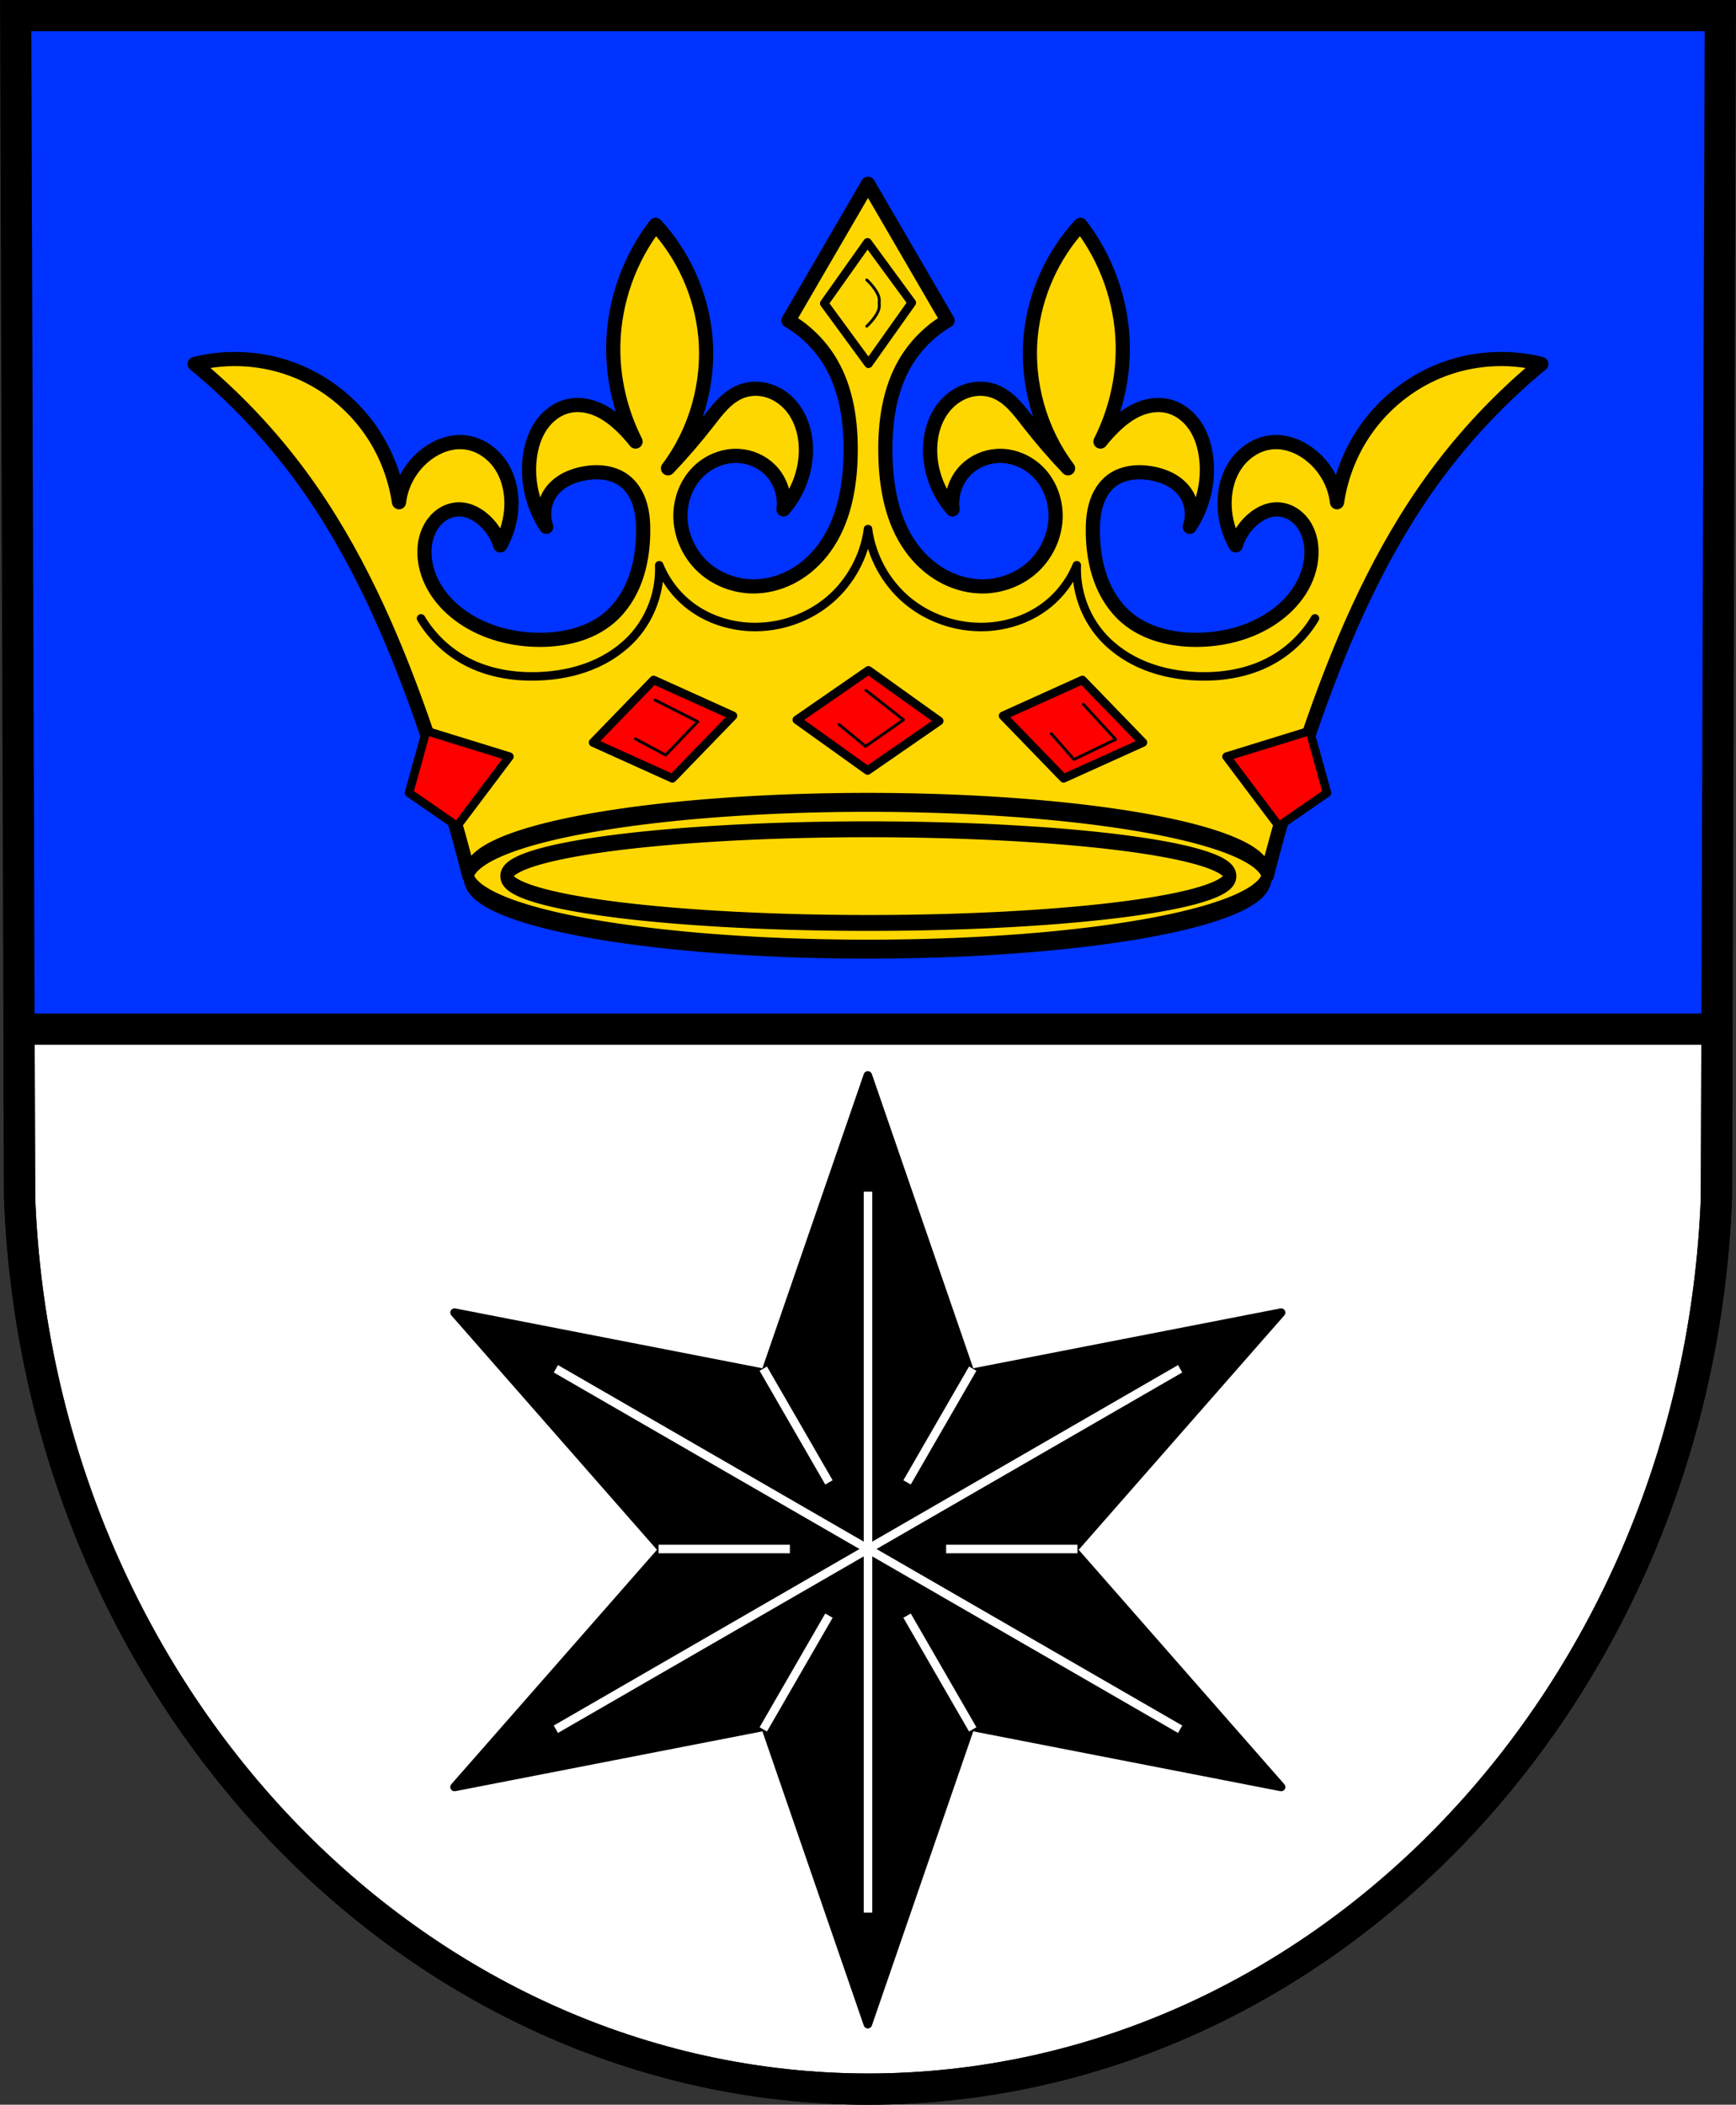 <?xml version="1.0" encoding="UTF-8" standalone="no"?>
<!-- Created with Inkscape (http://www.inkscape.org/) -->

<svg
   xmlns:dc="http://purl.org/dc/elements/1.1/"
   xmlns:cc="http://creativecommons.org/ns#"
   xmlns:rdf="http://www.w3.org/1999/02/22-rdf-syntax-ns#"
   xmlns:svg="http://www.w3.org/2000/svg"
   xmlns="http://www.w3.org/2000/svg"
   xmlns:sodipodi="http://sodipodi.sourceforge.net/DTD/sodipodi-0.dtd"
   xmlns:inkscape="http://www.inkscape.org/namespaces/inkscape"
   width="611.906"
   height="741.781"
   id="svg7475"
   version="1.1"
   inkscape:version="0.48.4 r9939"
   sodipodi:docname="DEU Baustert COA.svg">
  <rect width="100%" height="100%" fill="#333333" stroke="none"/>
  <defs
     id="defs7477">
    <inkscape:path-effect
       effect="spiro"
       id="path-effect9386"
       is_visible="true" />
    <inkscape:path-effect
       effect="spiro"
       id="path-effect9308"
       is_visible="true" />
    <inkscape:path-effect
       effect="spiro"
       id="path-effect9263"
       is_visible="true" />
    <inkscape:path-effect
       effect="spiro"
       id="path-effect4222-1"
       is_visible="true" />
    <inkscape:path-effect
       effect="spiro"
       id="path-effect4230-3"
       is_visible="true" />
    <inkscape:path-effect
       effect="spiro"
       id="path-effect4234-7"
       is_visible="true" />
    <inkscape:path-effect
       effect="spiro"
       id="path-effect4238-7"
       is_visible="true" />
    <inkscape:path-effect
       effect="spiro"
       id="path-effect4334-9"
       is_visible="true" />
    <inkscape:path-effect
       effect="spiro"
       id="path-effect4330-6"
       is_visible="true" />
    <inkscape:path-effect
       effect="spiro"
       id="path-effect4338-7"
       is_visible="true" />
    <inkscape:path-effect
       effect="spiro"
       id="path-effect1862-6"
       is_visible="true" />
    <inkscape:path-effect
       effect="spiro"
       id="path-effect1862-5-2"
       is_visible="true" />
    <inkscape:path-effect
       effect="spiro"
       id="path-effect1849-0-13"
       is_visible="true" />
    <inkscape:path-effect
       effect="spiro"
       id="path-effect1862-50-1"
       is_visible="true" />
    <inkscape:path-effect
       effect="spiro"
       id="path-effect1849-5-8-7"
       is_visible="true" />
    <inkscape:path-effect
       effect="spiro"
       id="path-effect1862-5-8-0"
       is_visible="true" />
    <inkscape:path-effect
       effect="spiro"
       id="path-effect1849-3-5"
       is_visible="true" />
    <inkscape:path-effect
       effect="spiro"
       id="path-effect1862-4-3"
       is_visible="true" />
    <inkscape:path-effect
       effect="spiro"
       id="path-effect1849-5-7-7"
       is_visible="true" />
    <inkscape:path-effect
       effect="spiro"
       id="path-effect1862-5-5-9"
       is_visible="true" />
    <inkscape:path-effect
       effect="spiro"
       id="path-effect1862-2-2"
       is_visible="true" />
    <inkscape:path-effect
       effect="spiro"
       id="path-effect1862-5-9-49"
       is_visible="true" />
    <inkscape:path-effect
       effect="spiro"
       id="path-effect1862-58-3"
       is_visible="true" />
    <inkscape:path-effect
       effect="spiro"
       id="path-effect1862-5-95-1"
       is_visible="true" />
    <inkscape:path-effect
       effect="spiro"
       id="path-effect1862-1-8"
       is_visible="true" />
    <inkscape:path-effect
       effect="spiro"
       id="path-effect1862-5-86-1"
       is_visible="true" />
    <inkscape:path-effect
       effect="spiro"
       id="path-effect1862-21-5"
       is_visible="true" />
    <inkscape:path-effect
       effect="spiro"
       id="path-effect1862-5-7-8"
       is_visible="true" />
    <inkscape:path-effect
       effect="spiro"
       id="path-effect1849-3-9-0"
       is_visible="true" />
    <inkscape:path-effect
       effect="spiro"
       id="path-effect1862-4-4-8"
       is_visible="true" />
    <inkscape:path-effect
       effect="spiro"
       id="path-effect1849-5-7-9-3"
       is_visible="true" />
    <inkscape:path-effect
       effect="spiro"
       id="path-effect1862-5-5-1-6"
       is_visible="true" />
    <inkscape:path-effect
       effect="spiro"
       id="path-effect1849-3-9-9-0"
       is_visible="true" />
    <inkscape:path-effect
       effect="spiro"
       id="path-effect1862-4-4-2-1"
       is_visible="true" />
    <inkscape:path-effect
       effect="spiro"
       id="path-effect1849-5-7-9-4-9"
       is_visible="true" />
    <inkscape:path-effect
       effect="spiro"
       id="path-effect1862-5-5-1-9-4"
       is_visible="true" />
    <inkscape:path-effect
       effect="spiro"
       id="path-effect1849-57"
       is_visible="true" />
    <inkscape:path-effect
       effect="spiro"
       id="path-effect1849-5-89"
       is_visible="true" />
    <inkscape:path-effect
       effect="spiro"
       id="path-effect1849-50-7"
       is_visible="true" />
    <inkscape:path-effect
       effect="spiro"
       id="path-effect1849-5-3-1"
       is_visible="true" />
    <inkscape:path-effect
       effect="spiro"
       id="path-effect1849-7-33"
       is_visible="true" />
    <inkscape:path-effect
       effect="spiro"
       id="path-effect1849-5-32-9"
       is_visible="true" />
    <inkscape:path-effect
       effect="spiro"
       id="path-effect1849-73-72"
       is_visible="true" />
    <inkscape:path-effect
       effect="spiro"
       id="path-effect1849-5-34-2"
       is_visible="true" />
    <inkscape:path-effect
       effect="spiro"
       id="path-effect1849-32-8"
       is_visible="true" />
    <inkscape:path-effect
       effect="spiro"
       id="path-effect1849-5-6-8"
       is_visible="true" />
    <inkscape:path-effect
       effect="spiro"
       id="path-effect1862-8-7"
       is_visible="true" />
    <inkscape:path-effect
       effect="spiro"
       id="path-effect1862-5-0-7"
       is_visible="true" />
    <inkscape:path-effect
       effect="spiro"
       id="path-effect1849-0-1-1"
       is_visible="true" />
    <inkscape:path-effect
       effect="spiro"
       id="path-effect1862-50-5-1"
       is_visible="true" />
    <inkscape:path-effect
       effect="spiro"
       id="path-effect1849-5-8-5-0"
       is_visible="true" />
    <inkscape:path-effect
       effect="spiro"
       id="path-effect1862-5-8-7-0"
       is_visible="true" />
    <inkscape:path-effect
       effect="spiro"
       id="path-effect1849-3-2-0"
       is_visible="true" />
    <inkscape:path-effect
       effect="spiro"
       id="path-effect1862-4-6-6"
       is_visible="true" />
    <inkscape:path-effect
       effect="spiro"
       id="path-effect1849-5-7-2-6"
       is_visible="true" />
    <inkscape:path-effect
       effect="spiro"
       id="path-effect1862-5-5-0-7"
       is_visible="true" />
    <inkscape:path-effect
       effect="spiro"
       id="path-effect1862-2-9-5"
       is_visible="true" />
    <inkscape:path-effect
       effect="spiro"
       id="path-effect1862-5-9-4-7"
       is_visible="true" />
    <inkscape:path-effect
       effect="spiro"
       id="path-effect1862-58-8-0"
       is_visible="true" />
    <inkscape:path-effect
       effect="spiro"
       id="path-effect1862-5-95-7-4"
       is_visible="true" />
    <inkscape:path-effect
       effect="spiro"
       id="path-effect1862-1-9-1"
       is_visible="true" />
    <inkscape:path-effect
       effect="spiro"
       id="path-effect1862-5-86-5-5"
       is_visible="true" />
    <inkscape:path-effect
       effect="spiro"
       id="path-effect1862-21-1-5"
       is_visible="true" />
    <inkscape:path-effect
       effect="spiro"
       id="path-effect1862-5-7-2-6"
       is_visible="true" />
    <inkscape:path-effect
       effect="spiro"
       id="path-effect1849-3-9-5-1"
       is_visible="true" />
    <inkscape:path-effect
       effect="spiro"
       id="path-effect1862-4-4-9-0"
       is_visible="true" />
    <inkscape:path-effect
       effect="spiro"
       id="path-effect1849-5-7-9-48-4"
       is_visible="true" />
    <inkscape:path-effect
       effect="spiro"
       id="path-effect1862-5-5-1-5-2"
       is_visible="true" />
    <inkscape:path-effect
       effect="spiro"
       id="path-effect1849-3-9-9-4-3"
       is_visible="true" />
    <inkscape:path-effect
       effect="spiro"
       id="path-effect1862-4-4-2-6-5"
       is_visible="true" />
    <inkscape:path-effect
       effect="spiro"
       id="path-effect1849-5-7-9-4-1-5"
       is_visible="true" />
    <inkscape:path-effect
       effect="spiro"
       id="path-effect1862-5-5-1-9-2-6"
       is_visible="true" />
    <inkscape:path-effect
       effect="spiro"
       id="path-effect1849-8-0"
       is_visible="true" />
    <inkscape:path-effect
       effect="spiro"
       id="path-effect1849-5-4-9"
       is_visible="true" />
    <inkscape:path-effect
       effect="spiro"
       id="path-effect1849-50-1-5"
       is_visible="true" />
    <inkscape:path-effect
       effect="spiro"
       id="path-effect1849-5-3-7-2"
       is_visible="true" />
    <inkscape:path-effect
       effect="spiro"
       id="path-effect1849-7-3-9"
       is_visible="true" />
    <inkscape:path-effect
       effect="spiro"
       id="path-effect1849-5-32-0-5"
       is_visible="true" />
    <inkscape:path-effect
       effect="spiro"
       id="path-effect1849-73-7-5"
       is_visible="true" />
    <inkscape:path-effect
       effect="spiro"
       id="path-effect1849-5-34-1-3"
       is_visible="true" />
    <inkscape:path-effect
       effect="spiro"
       id="path-effect1849-32-6-6"
       is_visible="true" />
    <inkscape:path-effect
       effect="spiro"
       id="path-effect1849-5-6-7-5"
       is_visible="true" />
    <inkscape:path-effect
       effect="spiro"
       id="path-effect1862-22-2"
       is_visible="true" />
    <inkscape:path-effect
       effect="spiro"
       id="path-effect1862-5-4-2"
       is_visible="true" />
    <inkscape:path-effect
       effect="spiro"
       id="path-effect1849-0-3-1"
       is_visible="true" />
    <inkscape:path-effect
       effect="spiro"
       id="path-effect1862-50-4-2"
       is_visible="true" />
    <inkscape:path-effect
       effect="spiro"
       id="path-effect1849-5-8-56-1"
       is_visible="true" />
    <inkscape:path-effect
       effect="spiro"
       id="path-effect1862-5-8-2-4"
       is_visible="true" />
    <inkscape:path-effect
       effect="spiro"
       id="path-effect1849-3-1-9"
       is_visible="true" />
    <inkscape:path-effect
       effect="spiro"
       id="path-effect1862-4-5-8"
       is_visible="true" />
    <inkscape:path-effect
       effect="spiro"
       id="path-effect1849-5-7-8-0"
       is_visible="true" />
    <inkscape:path-effect
       effect="spiro"
       id="path-effect1862-5-5-8-1"
       is_visible="true" />
    <inkscape:path-effect
       effect="spiro"
       id="path-effect1862-2-6-7"
       is_visible="true" />
    <inkscape:path-effect
       effect="spiro"
       id="path-effect1862-5-9-1-0"
       is_visible="true" />
    <inkscape:path-effect
       effect="spiro"
       id="path-effect1862-58-1-0"
       is_visible="true" />
    <inkscape:path-effect
       effect="spiro"
       id="path-effect1862-5-95-8-5"
       is_visible="true" />
    <inkscape:path-effect
       effect="spiro"
       id="path-effect1862-1-0-8"
       is_visible="true" />
    <inkscape:path-effect
       effect="spiro"
       id="path-effect1862-5-86-8-6"
       is_visible="true" />
    <inkscape:path-effect
       effect="spiro"
       id="path-effect1862-21-8-4"
       is_visible="true" />
    <inkscape:path-effect
       effect="spiro"
       id="path-effect1862-5-7-5-2"
       is_visible="true" />
    <inkscape:path-effect
       effect="spiro"
       id="path-effect1849-3-9-6-3"
       is_visible="true" />
    <inkscape:path-effect
       effect="spiro"
       id="path-effect1862-4-4-1-9"
       is_visible="true" />
    <inkscape:path-effect
       effect="spiro"
       id="path-effect1849-5-7-9-6-0"
       is_visible="true" />
    <inkscape:path-effect
       effect="spiro"
       id="path-effect1862-5-5-1-0-4"
       is_visible="true" />
    <inkscape:path-effect
       effect="spiro"
       id="path-effect1849-3-9-9-2-4"
       is_visible="true" />
    <inkscape:path-effect
       effect="spiro"
       id="path-effect1862-4-4-2-2-1"
       is_visible="true" />
    <inkscape:path-effect
       effect="spiro"
       id="path-effect1849-5-7-9-4-5-2"
       is_visible="true" />
    <inkscape:path-effect
       effect="spiro"
       id="path-effect1862-5-5-1-9-9-8"
       is_visible="true" />
    <inkscape:path-effect
       effect="spiro"
       id="path-effect1849-1-4"
       is_visible="true" />
    <inkscape:path-effect
       effect="spiro"
       id="path-effect1849-5-76-1"
       is_visible="true" />
    <inkscape:path-effect
       effect="spiro"
       id="path-effect1849-50-0-3"
       is_visible="true" />
    <inkscape:path-effect
       effect="spiro"
       id="path-effect1849-5-3-9-7"
       is_visible="true" />
    <inkscape:path-effect
       effect="spiro"
       id="path-effect1849-7-6-9"
       is_visible="true" />
    <inkscape:path-effect
       effect="spiro"
       id="path-effect1849-5-32-05-5"
       is_visible="true" />
    <inkscape:path-effect
       effect="spiro"
       id="path-effect1849-73-9-8"
       is_visible="true" />
    <inkscape:path-effect
       effect="spiro"
       id="path-effect1849-5-34-19-5"
       is_visible="true" />
    <inkscape:path-effect
       effect="spiro"
       id="path-effect1849-32-5-6"
       is_visible="true" />
    <inkscape:path-effect
       effect="spiro"
       id="path-effect1849-5-6-4-5"
       is_visible="true" />
    <inkscape:path-effect
       effect="spiro"
       id="path-effect1617-0"
       is_visible="true" />
    <inkscape:path-effect
       effect="spiro"
       id="path-effect1613-5"
       is_visible="true" />
    <inkscape:path-effect
       effect="spiro"
       id="path-effect1609-0"
       is_visible="true" />
    <inkscape:path-effect
       effect="spiro"
       id="path-effect1605-2"
       is_visible="true" />
    <inkscape:path-effect
       effect="spiro"
       id="path-effect1601-0"
       is_visible="true" />
    <inkscape:path-effect
       effect="spiro"
       id="path-effect1597-8"
       is_visible="true" />
    <inkscape:path-effect
       effect="spiro"
       id="path-effect1593-8"
       is_visible="true" />
    <inkscape:path-effect
       effect="spiro"
       id="path-effect1589-0"
       is_visible="true" />
    <inkscape:path-effect
       effect="spiro"
       id="path-effect1585-8"
       is_visible="true" />
    <inkscape:path-effect
       effect="spiro"
       id="path-effect1581-8"
       is_visible="true" />
    <inkscape:path-effect
       effect="spiro"
       id="path-effect1449-6"
       is_visible="true" />
    <inkscape:path-effect
       effect="spiro"
       id="path-effect1577-3"
       is_visible="true" />
    <inkscape:path-effect
       effect="spiro"
       id="path-effect4222-1-9"
       is_visible="true" />
    <inkscape:path-effect
       effect="spiro"
       id="path-effect4230-3-8"
       is_visible="true" />
    <inkscape:path-effect
       effect="spiro"
       id="path-effect4234-7-3"
       is_visible="true" />
    <inkscape:path-effect
       effect="spiro"
       id="path-effect4238-7-0"
       is_visible="true" />
    <inkscape:path-effect
       effect="spiro"
       id="path-effect4334-9-2"
       is_visible="true" />
    <inkscape:path-effect
       effect="spiro"
       id="path-effect4330-6-2"
       is_visible="true" />
    <inkscape:path-effect
       effect="spiro"
       id="path-effect4338-7-3"
       is_visible="true" />
    <inkscape:path-effect
       effect="spiro"
       id="path-effect1862-6-6"
       is_visible="true" />
    <inkscape:path-effect
       effect="spiro"
       id="path-effect1862-5-2-7"
       is_visible="true" />
    <inkscape:path-effect
       effect="spiro"
       id="path-effect1849-0-13-1"
       is_visible="true" />
    <inkscape:path-effect
       effect="spiro"
       id="path-effect1862-50-1-5"
       is_visible="true" />
    <inkscape:path-effect
       effect="spiro"
       id="path-effect1849-5-8-7-5"
       is_visible="true" />
    <inkscape:path-effect
       effect="spiro"
       id="path-effect1862-5-8-0-4"
       is_visible="true" />
    <inkscape:path-effect
       effect="spiro"
       id="path-effect1849-3-5-0"
       is_visible="true" />
    <inkscape:path-effect
       effect="spiro"
       id="path-effect1862-4-3-2"
       is_visible="true" />
    <inkscape:path-effect
       effect="spiro"
       id="path-effect1849-5-7-7-6"
       is_visible="true" />
    <inkscape:path-effect
       effect="spiro"
       id="path-effect1862-5-5-9-0"
       is_visible="true" />
    <inkscape:path-effect
       effect="spiro"
       id="path-effect1862-2-2-6"
       is_visible="true" />
    <inkscape:path-effect
       effect="spiro"
       id="path-effect1862-5-9-49-1"
       is_visible="true" />
    <inkscape:path-effect
       effect="spiro"
       id="path-effect1862-58-3-1"
       is_visible="true" />
    <inkscape:path-effect
       effect="spiro"
       id="path-effect1862-5-95-1-1"
       is_visible="true" />
    <inkscape:path-effect
       effect="spiro"
       id="path-effect1862-1-8-7"
       is_visible="true" />
    <inkscape:path-effect
       effect="spiro"
       id="path-effect1862-5-86-1-3"
       is_visible="true" />
    <inkscape:path-effect
       effect="spiro"
       id="path-effect1862-21-5-0"
       is_visible="true" />
    <inkscape:path-effect
       effect="spiro"
       id="path-effect1862-5-7-8-0"
       is_visible="true" />
    <inkscape:path-effect
       effect="spiro"
       id="path-effect1849-3-9-0-4"
       is_visible="true" />
    <inkscape:path-effect
       effect="spiro"
       id="path-effect1862-4-4-8-8"
       is_visible="true" />
    <inkscape:path-effect
       effect="spiro"
       id="path-effect1849-5-7-9-3-3"
       is_visible="true" />
    <inkscape:path-effect
       effect="spiro"
       id="path-effect1862-5-5-1-6-0"
       is_visible="true" />
    <inkscape:path-effect
       effect="spiro"
       id="path-effect1849-3-9-9-0-1"
       is_visible="true" />
    <inkscape:path-effect
       effect="spiro"
       id="path-effect1862-4-4-2-1-2"
       is_visible="true" />
    <inkscape:path-effect
       effect="spiro"
       id="path-effect1849-5-7-9-4-9-9"
       is_visible="true" />
    <inkscape:path-effect
       effect="spiro"
       id="path-effect1862-5-5-1-9-4-0"
       is_visible="true" />
    <inkscape:path-effect
       effect="spiro"
       id="path-effect1849-57-3"
       is_visible="true" />
    <inkscape:path-effect
       effect="spiro"
       id="path-effect1849-5-89-8"
       is_visible="true" />
    <inkscape:path-effect
       effect="spiro"
       id="path-effect1849-50-7-8"
       is_visible="true" />
    <inkscape:path-effect
       effect="spiro"
       id="path-effect1849-5-3-1-5"
       is_visible="true" />
    <inkscape:path-effect
       effect="spiro"
       id="path-effect1849-7-33-7"
       is_visible="true" />
    <inkscape:path-effect
       effect="spiro"
       id="path-effect1849-5-32-9-7"
       is_visible="true" />
    <inkscape:path-effect
       effect="spiro"
       id="path-effect1849-73-72-0"
       is_visible="true" />
    <inkscape:path-effect
       effect="spiro"
       id="path-effect1849-5-34-2-8"
       is_visible="true" />
    <inkscape:path-effect
       effect="spiro"
       id="path-effect1849-32-8-9"
       is_visible="true" />
    <inkscape:path-effect
       effect="spiro"
       id="path-effect1849-5-6-8-3"
       is_visible="true" />
    <inkscape:path-effect
       effect="spiro"
       id="path-effect1862-8-7-0"
       is_visible="true" />
    <inkscape:path-effect
       effect="spiro"
       id="path-effect1862-5-0-7-7"
       is_visible="true" />
    <inkscape:path-effect
       effect="spiro"
       id="path-effect1849-0-1-1-4"
       is_visible="true" />
    <inkscape:path-effect
       effect="spiro"
       id="path-effect1862-50-5-1-7"
       is_visible="true" />
    <inkscape:path-effect
       effect="spiro"
       id="path-effect1849-5-8-5-0-8"
       is_visible="true" />
    <inkscape:path-effect
       effect="spiro"
       id="path-effect1862-5-8-7-0-3"
       is_visible="true" />
    <inkscape:path-effect
       effect="spiro"
       id="path-effect1849-3-2-0-7"
       is_visible="true" />
    <inkscape:path-effect
       effect="spiro"
       id="path-effect1862-4-6-6-1"
       is_visible="true" />
    <inkscape:path-effect
       effect="spiro"
       id="path-effect1849-5-7-2-6-0"
       is_visible="true" />
    <inkscape:path-effect
       effect="spiro"
       id="path-effect1862-5-5-0-7-0"
       is_visible="true" />
    <inkscape:path-effect
       effect="spiro"
       id="path-effect1862-2-9-5-8"
       is_visible="true" />
    <inkscape:path-effect
       effect="spiro"
       id="path-effect1862-5-9-4-7-3"
       is_visible="true" />
    <inkscape:path-effect
       effect="spiro"
       id="path-effect1862-58-8-0-4"
       is_visible="true" />
    <inkscape:path-effect
       effect="spiro"
       id="path-effect1862-5-95-7-4-5"
       is_visible="true" />
    <inkscape:path-effect
       effect="spiro"
       id="path-effect1862-1-9-1-0"
       is_visible="true" />
    <inkscape:path-effect
       effect="spiro"
       id="path-effect1862-5-86-5-5-1"
       is_visible="true" />
    <inkscape:path-effect
       effect="spiro"
       id="path-effect1862-21-1-5-4"
       is_visible="true" />
    <inkscape:path-effect
       effect="spiro"
       id="path-effect1862-5-7-2-6-5"
       is_visible="true" />
    <inkscape:path-effect
       effect="spiro"
       id="path-effect1849-3-9-5-1-6"
       is_visible="true" />
    <inkscape:path-effect
       effect="spiro"
       id="path-effect1862-4-4-9-0-2"
       is_visible="true" />
    <inkscape:path-effect
       effect="spiro"
       id="path-effect1849-5-7-9-48-4-0"
       is_visible="true" />
    <inkscape:path-effect
       effect="spiro"
       id="path-effect1862-5-5-1-5-2-3"
       is_visible="true" />
    <inkscape:path-effect
       effect="spiro"
       id="path-effect1849-3-9-9-4-3-5"
       is_visible="true" />
    <inkscape:path-effect
       effect="spiro"
       id="path-effect1862-4-4-2-6-5-6"
       is_visible="true" />
    <inkscape:path-effect
       effect="spiro"
       id="path-effect1849-5-7-9-4-1-5-6"
       is_visible="true" />
    <inkscape:path-effect
       effect="spiro"
       id="path-effect1862-5-5-1-9-2-6-6"
       is_visible="true" />
    <inkscape:path-effect
       effect="spiro"
       id="path-effect1849-8-0-7"
       is_visible="true" />
    <inkscape:path-effect
       effect="spiro"
       id="path-effect1849-5-4-9-6"
       is_visible="true" />
    <inkscape:path-effect
       effect="spiro"
       id="path-effect1849-50-1-5-7"
       is_visible="true" />
    <inkscape:path-effect
       effect="spiro"
       id="path-effect1849-5-3-7-2-7"
       is_visible="true" />
    <inkscape:path-effect
       effect="spiro"
       id="path-effect1849-7-3-9-1"
       is_visible="true" />
    <inkscape:path-effect
       effect="spiro"
       id="path-effect1849-5-32-0-5-9"
       is_visible="true" />
    <inkscape:path-effect
       effect="spiro"
       id="path-effect1849-73-7-5-1"
       is_visible="true" />
    <inkscape:path-effect
       effect="spiro"
       id="path-effect1849-5-34-1-3-6"
       is_visible="true" />
    <inkscape:path-effect
       effect="spiro"
       id="path-effect1849-32-6-6-2"
       is_visible="true" />
    <inkscape:path-effect
       effect="spiro"
       id="path-effect1849-5-6-7-5-7"
       is_visible="true" />
    <inkscape:path-effect
       effect="spiro"
       id="path-effect1862-22-2-2"
       is_visible="true" />
    <inkscape:path-effect
       effect="spiro"
       id="path-effect1862-5-4-2-7"
       is_visible="true" />
    <inkscape:path-effect
       effect="spiro"
       id="path-effect1849-0-3-1-6"
       is_visible="true" />
    <inkscape:path-effect
       effect="spiro"
       id="path-effect1862-50-4-2-5"
       is_visible="true" />
    <inkscape:path-effect
       effect="spiro"
       id="path-effect1849-5-8-56-1-1"
       is_visible="true" />
    <inkscape:path-effect
       effect="spiro"
       id="path-effect1862-5-8-2-4-3"
       is_visible="true" />
    <inkscape:path-effect
       effect="spiro"
       id="path-effect1849-3-1-9-9"
       is_visible="true" />
    <inkscape:path-effect
       effect="spiro"
       id="path-effect1862-4-5-8-9"
       is_visible="true" />
    <inkscape:path-effect
       effect="spiro"
       id="path-effect1849-5-7-8-0-5"
       is_visible="true" />
    <inkscape:path-effect
       effect="spiro"
       id="path-effect1862-5-5-8-1-9"
       is_visible="true" />
    <inkscape:path-effect
       effect="spiro"
       id="path-effect1862-2-6-7-2"
       is_visible="true" />
    <inkscape:path-effect
       effect="spiro"
       id="path-effect1862-5-9-1-0-6"
       is_visible="true" />
    <inkscape:path-effect
       effect="spiro"
       id="path-effect1862-58-1-0-5"
       is_visible="true" />
    <inkscape:path-effect
       effect="spiro"
       id="path-effect1862-5-95-8-5-3"
       is_visible="true" />
    <inkscape:path-effect
       effect="spiro"
       id="path-effect1862-1-0-8-2"
       is_visible="true" />
    <inkscape:path-effect
       effect="spiro"
       id="path-effect1862-5-86-8-6-4"
       is_visible="true" />
    <inkscape:path-effect
       effect="spiro"
       id="path-effect1862-21-8-4-4"
       is_visible="true" />
    <inkscape:path-effect
       effect="spiro"
       id="path-effect1862-5-7-5-2-4"
       is_visible="true" />
    <inkscape:path-effect
       effect="spiro"
       id="path-effect1849-3-9-6-3-2"
       is_visible="true" />
    <inkscape:path-effect
       effect="spiro"
       id="path-effect1862-4-4-1-9-7"
       is_visible="true" />
    <inkscape:path-effect
       effect="spiro"
       id="path-effect1849-5-7-9-6-0-9"
       is_visible="true" />
    <inkscape:path-effect
       effect="spiro"
       id="path-effect1862-5-5-1-0-4-2"
       is_visible="true" />
    <inkscape:path-effect
       effect="spiro"
       id="path-effect1849-3-9-9-2-4-3"
       is_visible="true" />
    <inkscape:path-effect
       effect="spiro"
       id="path-effect1862-4-4-2-2-1-7"
       is_visible="true" />
    <inkscape:path-effect
       effect="spiro"
       id="path-effect1849-5-7-9-4-5-2-3"
       is_visible="true" />
    <inkscape:path-effect
       effect="spiro"
       id="path-effect1862-5-5-1-9-9-8-1"
       is_visible="true" />
    <inkscape:path-effect
       effect="spiro"
       id="path-effect1849-1-4-5"
       is_visible="true" />
    <inkscape:path-effect
       effect="spiro"
       id="path-effect1849-5-76-1-7"
       is_visible="true" />
    <inkscape:path-effect
       effect="spiro"
       id="path-effect1849-50-0-3-8"
       is_visible="true" />
    <inkscape:path-effect
       effect="spiro"
       id="path-effect1849-5-3-9-7-5"
       is_visible="true" />
    <inkscape:path-effect
       effect="spiro"
       id="path-effect1849-7-6-9-8"
       is_visible="true" />
    <inkscape:path-effect
       effect="spiro"
       id="path-effect1849-5-32-05-5-3"
       is_visible="true" />
    <inkscape:path-effect
       effect="spiro"
       id="path-effect1849-73-9-8-2"
       is_visible="true" />
    <inkscape:path-effect
       effect="spiro"
       id="path-effect1849-5-34-19-5-4"
       is_visible="true" />
    <inkscape:path-effect
       effect="spiro"
       id="path-effect1849-32-5-6-1"
       is_visible="true" />
    <inkscape:path-effect
       effect="spiro"
       id="path-effect1849-5-6-4-5-1"
       is_visible="true" />
    <inkscape:path-effect
       effect="spiro"
       id="path-effect1617-0-5"
       is_visible="true" />
    <inkscape:path-effect
       effect="spiro"
       id="path-effect1613-5-9"
       is_visible="true" />
    <inkscape:path-effect
       effect="spiro"
       id="path-effect1609-0-5"
       is_visible="true" />
    <inkscape:path-effect
       effect="spiro"
       id="path-effect1605-2-1"
       is_visible="true" />
    <inkscape:path-effect
       effect="spiro"
       id="path-effect1601-0-0"
       is_visible="true" />
    <inkscape:path-effect
       effect="spiro"
       id="path-effect1597-8-6"
       is_visible="true" />
    <inkscape:path-effect
       effect="spiro"
       id="path-effect1593-8-4"
       is_visible="true" />
    <inkscape:path-effect
       effect="spiro"
       id="path-effect1589-0-5"
       is_visible="true" />
    <inkscape:path-effect
       effect="spiro"
       id="path-effect1585-8-3"
       is_visible="true" />
    <inkscape:path-effect
       effect="spiro"
       id="path-effect1581-8-0"
       is_visible="true" />
    <inkscape:path-effect
       effect="spiro"
       id="path-effect1449-6-8"
       is_visible="true" />
    <inkscape:path-effect
       effect="spiro"
       id="path-effect1577-3-9"
       is_visible="true" />
    <inkscape:path-effect
       effect="spiro"
       id="path-effect9308-9"
       is_visible="true" />
    <inkscape:path-effect
       effect="spiro"
       id="path-effect9386-8"
       is_visible="true" />
  </defs>
  <sodipodi:namedview
     id="base"
     pagecolor="#ffffff"
     bordercolor="#666666"
     borderopacity="1.0"
     inkscape:pageopacity="0.0"
     inkscape:pageshadow="2"
     inkscape:zoom="1.1310587"
     inkscape:cx="305.95548"
     inkscape:cy="370.89144"
     inkscape:document-units="px"
     inkscape:current-layer="layer1"
     showgrid="false"
     inkscape:window-width="1920"
     inkscape:window-height="1054"
     inkscape:window-x="-4"
     inkscape:window-y="-4"
     inkscape:window-maximized="1"
     fit-margin-top="0"
     fit-margin-left="0"
     fit-margin-right="0"
     fit-margin-bottom="0"
     inkscape:snap-midpoints="true"
     inkscape:snap-smooth-nodes="true"
     inkscape:object-nodes="true"
     inkscape:snap-nodes="true" />
  <g
     inkscape:label="Ebene 1"
     inkscape:groupmode="layer"
     id="layer1"
     transform="translate(-34.031,-105.938)">
    <path
       style="fill:#0033ff;fill-opacity:1;stroke:none"
       inkscape:connector-curvature="0"
       d="m 640.414,111.436 -1.374,416.624 C 632.353,703.31 500.223,842.106 339.987,842.204 179.894,841.989 47.715,703.143 40.933,528.06 L 39.559,111.436 H 339.979 z"
       id="path10563-0-6-1-3-7"
       sodipodi:nodetypes="ccccccc" />
    <path
       style="fill:#ffffff;fill-opacity:1;stroke:#000000;stroke-opacity:1;stroke-width:11;stroke-miterlimit:4;stroke-dasharray:none;stroke-linecap:round"
       d="M 6.719 362.719 L 6.906 422.125 C 13.688 597.208 145.876 736.066 305.969 736.281 C 466.205 736.183 598.313 597.375 605 422.125 L 605.188 362.719 L 6.719 362.719 z "
       transform="translate(34.031,105.938)"
       id="rect9240" />
    <path
       style="fill:none;stroke:#000000;stroke-width:11;stroke-linecap:round;stroke-linejoin:miter;stroke-miterlimit:4;stroke-opacity:1;stroke-dasharray:none"
       inkscape:connector-curvature="0"
       d="m 640.414,111.436 -1.374,416.624 C 632.353,703.31 500.223,842.106 339.987,842.204 179.894,841.989 47.715,703.143 40.933,528.06 L 39.559,111.436 H 339.979 z"
       id="path10563-0-6-1-3"
       sodipodi:nodetypes="ccccccc" />
    <g
       transform="matrix(0.981,-0.195,0.195,0.981,-147.429,-57.901)"
       id="g9442-1" />
    <path
       inkscape:connector-curvature="0"
       style="fill:#ffd700;stroke:#000000;stroke-width:5;stroke-linecap:round;stroke-linejoin:round;stroke-miterlimit:4;stroke-opacity:1;fill-opacity:1"
       d="m 339.987,170.719 -28.031,48.188 c 6.12,3.589 11.317,8.755 14.906,14.875 5.663,9.655 7.214,21.215 7,32.406 -0.221,11.548 -2.417,23.509 -9.219,32.844 -2.809,3.855 -6.342,7.171 -10.469,9.562 -4.126,2.392 -8.827,3.833 -13.594,4 -6.8,0.239 -13.679,-2.206 -18.688,-6.812 -5.008,-4.606 -8.058,-11.321 -8.031,-18.125 0.021,-5.489 2.045,-11.008 5.812,-15 3.768,-3.992 9.302,-6.362 14.781,-6.031 4.066,0.245 8.031,1.959 10.938,4.812 3.654,3.587 5.489,8.956 4.812,14.031 4.757,-5.421 7.581,-12.512 7.875,-19.719 0.252,-6.179 -1.429,-12.615 -5.594,-17.188 -2.082,-2.286 -4.759,-4.072 -7.719,-4.969 -2.959,-0.897 -6.212,-0.88 -9.125,0.156 -2.58,0.918 -4.817,2.591 -6.75,4.531 -1.933,1.94 -3.601,4.15 -5.281,6.312 -4.432,5.705 -9.139,11.179 -14.125,16.406 9.977,-13.267 14.75,-30.324 13.125,-46.844 -1.419,-14.426 -7.654,-28.33 -17.5,-38.969 -9.223,11.976 -14.536,26.92 -14.906,42.031 -0.29,11.862 2.478,23.765 7.844,34.344 -1.422,-1.837 -2.99,-3.569 -4.656,-5.188 -2.523,-2.451 -5.348,-4.665 -8.562,-6.094 -3.214,-1.429 -6.843,-2.025 -10.281,-1.281 -4.015,0.868 -7.503,3.541 -9.812,6.938 -2.31,3.397 -3.528,7.451 -4,11.531 -0.971,8.386 1.155,17.105 5.844,24.125 -1.468,-4.04 -0.79,-8.813 1.75,-12.281 1.366,-1.864 3.204,-3.332 5.25,-4.406 2.046,-1.074 4.286,-1.759 6.562,-2.156 2.409,-0.42 4.898,-0.513 7.312,-0.125 2.414,0.388 4.742,1.269 6.688,2.75 2.69,2.048 4.498,5.136 5.469,8.375 0.97,3.239 1.182,6.651 1.125,10.031 -0.092,5.503 -0.872,11.045 -2.75,16.219 -1.878,5.174 -4.913,9.982 -9.094,13.562 -6.66,5.705 -15.73,7.875 -24.5,7.875 -9.568,2.6e-4 -19.269,-2.459 -27.156,-7.875 -3.725,-2.558 -7.04,-5.783 -9.469,-9.594 -2.429,-3.811 -3.97,-8.233 -4.125,-12.75 -0.13,-3.791 0.766,-7.684 3,-10.75 1.117,-1.533 2.544,-2.86 4.219,-3.75 1.675,-0.89 3.605,-1.336 5.5,-1.25 2.725,0.123 5.296,1.373 7.438,3.062 3.099,2.445 5.418,5.847 6.562,9.625 2.433,-4.255 3.796,-9.101 3.938,-14 0.147,-5.112 -1.067,-10.352 -3.969,-14.562 -2.902,-4.211 -7.565,-7.299 -12.656,-7.781 -4.65,-0.44 -9.345,1.277 -13.094,4.062 -3.999,2.971 -7.081,7.17 -8.719,11.875 -0.584,1.677 -0.973,3.425 -1.188,5.188 -1.383,-9.278 -4.933,-18.231 -10.375,-25.875 -6.344,-8.912 -15.206,-16.031 -25.312,-20.219 -11.416,-4.73 -24.366,-5.664 -36.344,-2.625 14.149,11.643 26.83,25.06 37.656,39.844 18.851,25.742 31.872,55.311 42.469,85.406 6.382,18.126 11.952,36.524 16.656,55.156 l 140.562,0 140.562,0 c 4.704,-18.632 10.274,-37.03 16.656,-55.156 10.596,-30.096 23.618,-59.664 42.469,-85.406 10.826,-14.784 23.507,-28.2 37.656,-39.844 -11.978,-3.039 -24.927,-2.105 -36.344,2.625 -10.107,4.187 -18.968,11.307 -25.312,20.219 -5.442,7.644 -8.992,16.597 -10.375,25.875 -0.214,-1.762 -0.604,-3.511 -1.188,-5.188 -1.638,-4.705 -4.72,-8.904 -8.719,-11.875 -3.749,-2.785 -8.444,-4.503 -13.094,-4.062 -5.091,0.482 -9.754,3.571 -12.656,7.781 -2.902,4.211 -4.116,9.451 -3.969,14.562 0.141,4.899 1.504,9.745 3.938,14 1.144,-3.778 3.464,-7.18 6.562,-9.625 2.141,-1.69 4.713,-2.939 7.438,-3.062 1.895,-0.086 3.794,0.36 5.469,1.25 1.675,0.89 3.133,2.217 4.25,3.75 2.234,3.066 3.099,6.959 2.969,10.75 -0.155,4.517 -1.665,8.939 -4.094,12.75 -2.429,3.811 -5.743,7.035 -9.469,9.594 -7.887,5.416 -17.589,7.875 -27.156,7.875 -8.77,-2.4e-4 -17.84,-2.17 -24.5,-7.875 -4.18,-3.581 -7.215,-8.389 -9.094,-13.562 -1.878,-5.174 -2.658,-10.715 -2.75,-16.219 -0.057,-3.38 0.155,-6.793 1.125,-10.031 0.97,-3.239 2.748,-6.327 5.438,-8.375 1.946,-1.481 4.304,-2.362 6.719,-2.75 2.414,-0.388 4.904,-0.295 7.312,0.125 2.276,0.397 4.517,1.082 6.562,2.156 2.046,1.074 3.884,2.542 5.25,4.406 2.54,3.468 3.218,8.241 1.75,12.281 4.689,-7.02 6.783,-15.739 5.812,-24.125 -0.472,-4.081 -1.659,-8.134 -3.969,-11.531 -2.31,-3.397 -5.798,-6.069 -9.812,-6.938 -3.438,-0.744 -7.098,-0.148 -10.312,1.281 -3.214,1.429 -6.008,3.643 -8.531,6.094 -1.666,1.619 -3.235,3.351 -4.656,5.188 5.365,-10.579 8.134,-22.481 7.844,-34.344 -0.37,-15.111 -5.683,-30.056 -14.906,-42.031 -9.846,10.639 -16.081,24.543 -17.5,38.969 -1.625,16.52 3.148,33.577 13.125,46.844 -4.986,-5.228 -9.693,-10.701 -14.125,-16.406 -1.68,-2.163 -3.349,-4.372 -5.281,-6.312 -1.933,-1.94 -4.17,-3.613 -6.75,-4.531 -2.913,-1.036 -6.166,-1.053 -9.125,-0.156 -2.959,0.897 -5.636,2.683 -7.719,4.969 -4.165,4.572 -5.846,11.008 -5.594,17.188 0.294,7.206 3.118,14.297 7.875,19.719 -0.677,-5.076 1.158,-10.444 4.812,-14.031 2.907,-2.853 6.872,-4.567 10.938,-4.812 5.48,-0.33 11.014,2.039 14.781,6.031 3.768,3.992 5.791,9.511 5.812,15 0.026,6.804 -3.023,13.519 -8.031,18.125 -5.008,4.606 -11.887,7.051 -18.688,6.812 -4.767,-0.167 -9.467,-1.608 -13.594,-4 -4.126,-2.392 -7.691,-5.708 -10.5,-9.562 -6.801,-9.335 -8.966,-21.296 -9.188,-32.844 -0.214,-11.191 1.337,-22.751 7,-32.406 3.589,-6.12 8.786,-11.286 14.906,-14.875 l -28.031,-48.188 z"
       id="path9261" />
    <path
       sodipodi:type="arc"
       style="fill:#ffd700;stroke:#000000;stroke-width:3.424;stroke-linecap:round;stroke-linejoin:round;stroke-miterlimit:4;stroke-opacity:1;stroke-dasharray:none;stroke-dashoffset:3.118;fill-opacity:1"
       id="path9286"
       sodipodi:cx="-392.89526"
       sodipodi:cy="295.42914"
       sodipodi:rx="128.63597"
       sodipodi:ry="13.258362"
       d="m -264.259,295.429 a 128.636,13.258 0 1 1 -257.272,0 128.636,13.258 0 1 1 257.272,0 z"
       transform="matrix(1.093,0,0,1.951,769.309,-161.796)" />
    <path
       sodipodi:type="arc"
       style="fill:none;stroke:#000000;stroke-width:4.501;stroke-linecap:round;stroke-linejoin:round;stroke-miterlimit:4;stroke-opacity:1;stroke-dasharray:none;stroke-dashoffset:3.118"
       id="path9286-7"
       sodipodi:cx="-392.89526"
       sodipodi:cy="295.42914"
       sodipodi:rx="128.63597"
       sodipodi:ry="13.258362"
       d="m -264.259,295.429 a 128.636,13.258 0 1 1 -257.272,0 128.636,13.258 0 1 1 257.272,0 z"
       transform="matrix(0.991,0,0,1.245,729.464,46.905)" />
    <path
       style="fill:none;stroke:#000000;stroke-width:3;stroke-linecap:round;stroke-linejoin:round;stroke-miterlimit:4;stroke-opacity:1;stroke-dasharray:none"
       d="m 182.435,323.883 c 3.884,6.524 9.634,11.923 16.391,15.387 7.672,3.934 16.472,5.338 25.088,5.018 6.29,-0.234 12.577,-1.369 18.418,-3.715 5.84,-2.346 11.227,-5.928 15.367,-10.669 5.894,-6.748 9.075,-15.802 8.697,-24.753 2.307,5.665 6.163,10.69 11.039,14.384 6.022,4.563 13.525,7.04 21.074,7.359 10.138,0.428 20.416,-3.071 28.098,-9.701 7.259,-6.265 12.115,-15.248 13.38,-24.753"
       id="path9306"
       inkscape:path-effect="#path-effect9308"
       inkscape:original-d="m 182.43467,323.88323 c 0,0 9.72861,11.95593 16.39077,15.38725 7.58172,3.90494 16.60446,5.89064 25.0879,5.01758 12.17553,-1.25302 25.41429,-5.45379 33.78505,-14.38373 5.98108,-6.38063 8.69715,-24.7534 8.69715,-24.7534 0,0 6.14128,10.84217 11.03867,14.38373 6.02928,4.36009 13.63325,7.34595 21.07385,7.35912 9.9086,0.0175 20.54446,-3.28834 28.09845,-9.70066 7.15055,-6.06986 13.38022,-24.7534 13.38022,-24.7534"
       inkscape:connector-curvature="0"
       sodipodi:nodetypes="caaacaaac" />
    <path
       style="fill:none;stroke:#000000;stroke-width:3;stroke-linecap:round;stroke-linejoin:round;stroke-miterlimit:4;stroke-opacity:1;stroke-dasharray:none"
       d="m 497.539,323.883 c -3.884,6.524 -9.634,11.923 -16.391,15.387 -7.672,3.934 -16.472,5.338 -25.088,5.018 -6.29,-0.234 -12.577,-1.369 -18.418,-3.715 -5.84,-2.346 -11.227,-5.928 -15.367,-10.669 -5.894,-6.748 -9.075,-15.802 -8.697,-24.753 -2.307,5.665 -6.163,10.69 -11.039,14.384 -6.022,4.563 -13.525,7.04 -21.074,7.359 -10.138,0.428 -20.416,-3.071 -28.098,-9.701 -7.259,-6.265 -12.115,-15.248 -13.38,-24.753"
       id="path9306-3"
       inkscape:path-effect="#path-effect9308-9"
       inkscape:original-d="m 497.53879,323.88323 c 0,0 -9.72861,11.95593 -16.39077,15.38725 -7.58172,3.90494 -16.60446,5.89064 -25.0879,5.01758 -12.17553,-1.25302 -25.41429,-5.45379 -33.78505,-14.38373 -5.98108,-6.38063 -8.69715,-24.7534 -8.69715,-24.7534 0,0 -6.14128,10.84217 -11.03867,14.38373 -6.02928,4.36009 -13.63325,7.34595 -21.07385,7.35912 -9.9086,0.0175 -20.54446,-3.28834 -28.09845,-9.70066 -7.15055,-6.06986 -13.38022,-24.7534 -13.38022,-24.7534"
       inkscape:connector-curvature="0"
       sodipodi:nodetypes="caaacaaac" />
    <path
       style="fill:none;stroke:#000000;stroke-width:3;stroke-linecap:round;stroke-linejoin:round;stroke-miterlimit:4;stroke-opacity:1;stroke-dasharray:none"
       d="m 355.415,212.622 -15.256,21.524 -15.6,-21.277 15.256,-21.524 z"
       id="path9335-1"
       inkscape:connector-curvature="0" />
    <path
       style="fill:none;stroke:#000000;stroke-width:1px;stroke-linecap:round;stroke-linejoin:round;stroke-opacity:1"
       d="m 339.549,204.585 c 1.004,0.933 1.916,1.965 2.72,3.075 0.773,1.067 1.459,2.245 1.656,3.548 0.077,0.509 0.077,1.029 0,1.537"
       id="path9384"
       inkscape:path-effect="#path-effect9386"
       inkscape:original-d="m 339.54914,204.58521 c 0,0 1.96966,1.93057 2.72011,3.07491 0.7157,1.09135 1.37305,2.27384 1.65571,3.54796 0.111,0.50032 0,1.53745 0,1.53745"
       inkscape:connector-curvature="0"
       sodipodi:nodetypes="caac" />
    <path
       style="fill:none;stroke:#000000;stroke-width:1px;stroke-linecap:round;stroke-linejoin:round;stroke-opacity:1"
       d="m 339.549,220.906 c 1.004,-0.933 1.916,-1.965 2.72,-3.075 0.773,-1.067 1.459,-2.245 1.656,-3.548 0.077,-0.509 0.077,-1.029 0,-1.537"
       id="path9384-2"
       inkscape:path-effect="#path-effect9386-8"
       inkscape:original-d="m 339.54914,220.90585 c 0,0 1.96966,-1.93056 2.72011,-3.0749 0.7157,-1.09136 1.37305,-2.27385 1.65571,-3.54796 0.111,-0.50032 0,-1.53745 0,-1.53745"
       inkscape:connector-curvature="0"
       sodipodi:nodetypes="caac" />
    <g
       id="g9926"
       transform="translate(0.535,0)">
      <path
         inkscape:connector-curvature="0"
         id="path9413-0"
         d="m 339.596,342.183 24.954,17.858 -25.244,17.447 -24.954,-17.858 z"
         style="fill:#ff0000;fill-opacity:1;stroke:#000000;stroke-width:3;stroke-linecap:round;stroke-linejoin:round;stroke-miterlimit:4;stroke-opacity:1;stroke-dasharray:none" />
      <path
         sodipodi:nodetypes="cccc"
         inkscape:connector-curvature="0"
         id="path9440"
         d="m 329.255,361.286 9.343,7.687 13.364,-9.343 -13.246,-10.408"
         style="fill:none;stroke:#000000;stroke-width:1px;stroke-linecap:round;stroke-linejoin:round;stroke-opacity:1" />
    </g>
    <path
       inkscape:connector-curvature="0"
       id="path9413-0-8"
       d="m 264.423,345.579 27.964,12.635 -21.346,22.045 -27.964,-12.635 z"
       style="fill:#ff0000;stroke:#000000;stroke-width:3;stroke-linecap:round;stroke-linejoin:round;stroke-miterlimit:4;stroke-opacity:1;stroke-dasharray:none;fill-opacity:1" />
    <path
       sodipodi:nodetypes="cccc"
       inkscape:connector-curvature="0"
       id="path9440-4"
       d="m 258.015,366.335 10.666,5.713 11.28,-11.775 -15.025,-7.617"
       style="fill:none;stroke:#000000;stroke-width:1px;stroke-linecap:round;stroke-linejoin:round;stroke-opacity:1" />
    <path
       style="fill:#ff0000;stroke:#000000;stroke-width:3;stroke-linecap:round;stroke-linejoin:round;stroke-miterlimit:4;stroke-opacity:1;stroke-dasharray:none;fill-opacity:1"
       d="m 415.55,345.579 -27.964,12.635 21.346,22.045 27.964,-12.635 z"
       id="path9413-0-8-6"
       inkscape:connector-curvature="0" />
    <path
       style="fill:none;stroke:#000000;stroke-width:1px;stroke-linecap:round;stroke-linejoin:round;stroke-opacity:1"
       d="m 404.589,364.511 7.987,9.089 14.692,-7.075 -11.402,-12.4"
       id="path9440-4-0"
       inkscape:connector-curvature="0"
       sodipodi:nodetypes="cccc" />
    <path
       style="fill:#ff0000;stroke:#000000;stroke-width:3;stroke-linecap:round;stroke-linejoin:round;stroke-miterlimit:4;stroke-opacity:1;stroke-dasharray:none;fill-opacity:1"
       d="m 184.268,363.531 -6.062,21.844 16.938,11.719 18.438,-24.5 -29.312,-9.062 z m 311.438,0 -29.344,9.062 18.438,24.5 16.969,-11.719 -6.062,-21.844 z"
       id="path9413-0-8-9"
       inkscape:connector-curvature="0" />
    <path
       sodipodi:type="star"
       style="fill:#000000;stroke:#000000;stroke-width:0.546;stroke-linecap:round;stroke-linejoin:round;stroke-miterlimit:4;stroke-opacity:1;stroke-dasharray:none;stroke-dashoffset:3.118"
       id="path9932"
       sodipodi:sides="6"
       sodipodi:cx="-619.10822"
       sodipodi:cy="409.0762"
       sodipodi:r1="30.549669"
       sodipodi:r2="13.136358"
       sodipodi:arg1="0"
       sodipodi:arg2="0.52359878"
       inkscape:flatsided="false"
       inkscape:rounded="0"
       inkscape:randomized="0"
       d="m -588.559,409.076 -19.173,6.568 3.898,19.889 -15.275,-13.32 -15.275,13.32 3.898,-19.889 -19.173,-6.568 19.173,-6.568 -3.898,-19.889 15.275,13.32 15.275,-13.32 -3.898,19.889 z"
       transform="matrix(0,5.473,-5.506,0,2592.295,4040.525)" />
    <path
       style="fill:none;stroke:#ffffff;stroke-width:3;stroke-linecap:square;stroke-linejoin:miter;stroke-miterlimit:4;stroke-opacity:1;stroke-dasharray:none"
       d="m 339.984,527.425 0,251.08"
       id="path9945"
       inkscape:connector-curvature="0" />
    <path
       style="fill:none;stroke:#ffffff;stroke-width:3;stroke-linecap:square;stroke-linejoin:miter;stroke-miterlimit:4;stroke-opacity:1;stroke-dasharray:none"
       d="M 231.263,589.092 448.705,714.632"
       id="path9945-8"
       inkscape:connector-curvature="0" />
    <path
       style="fill:none;stroke:#ffffff;stroke-width:3;stroke-linecap:square;stroke-linejoin:miter;stroke-miterlimit:4;stroke-opacity:1;stroke-dasharray:none"
       d="M 448.705,589.092 231.263,714.632"
       id="path9945-8-7"
       inkscape:connector-curvature="0" />
    <path
       style="fill:none;stroke:#ffffff;stroke-width:3;stroke-linecap:square;stroke-linejoin:miter;stroke-miterlimit:4;stroke-opacity:1;stroke-dasharray:none"
       d="m 267.658,651.862 43.286,0"
       id="path9983"
       inkscape:connector-curvature="0" />
    <path
       style="fill:none;stroke:#ffffff;stroke-width:3;stroke-linecap:square;stroke-linejoin:miter;stroke-miterlimit:4;stroke-opacity:1;stroke-dasharray:none"
       d="m 369.025,651.862 43.286,0"
       id="path9983-6"
       inkscape:connector-curvature="0" />
    <path
       style="fill:none;stroke:#ffffff;stroke-width:3;stroke-linecap:square;stroke-linejoin:miter;stroke-miterlimit:4;stroke-opacity:1;stroke-dasharray:none"
       d="m 303.821,589.594 21.643,37.487"
       id="path9983-3"
       inkscape:connector-curvature="0" />
    <path
       style="fill:none;stroke:#ffffff;stroke-width:3;stroke-linecap:square;stroke-linejoin:miter;stroke-miterlimit:4;stroke-opacity:1;stroke-dasharray:none"
       d="m 354.505,676.644 21.643,37.487"
       id="path9983-3-5"
       inkscape:connector-curvature="0" />
    <path
       style="fill:none;stroke:#ffffff;stroke-width:3;stroke-linecap:square;stroke-linejoin:miter;stroke-miterlimit:4;stroke-opacity:1;stroke-dasharray:none"
       d="m 376.148,589.594 -21.643,37.487"
       id="path9983-3-6"
       inkscape:connector-curvature="0" />
    <path
       style="fill:none;stroke:#ffffff;stroke-width:3;stroke-linecap:square;stroke-linejoin:miter;stroke-miterlimit:4;stroke-opacity:1;stroke-dasharray:none"
       d="m 325.464,676.644 -21.643,37.487"
       id="path9983-3-6-5"
       inkscape:connector-curvature="0" />
  </g>
</svg>

